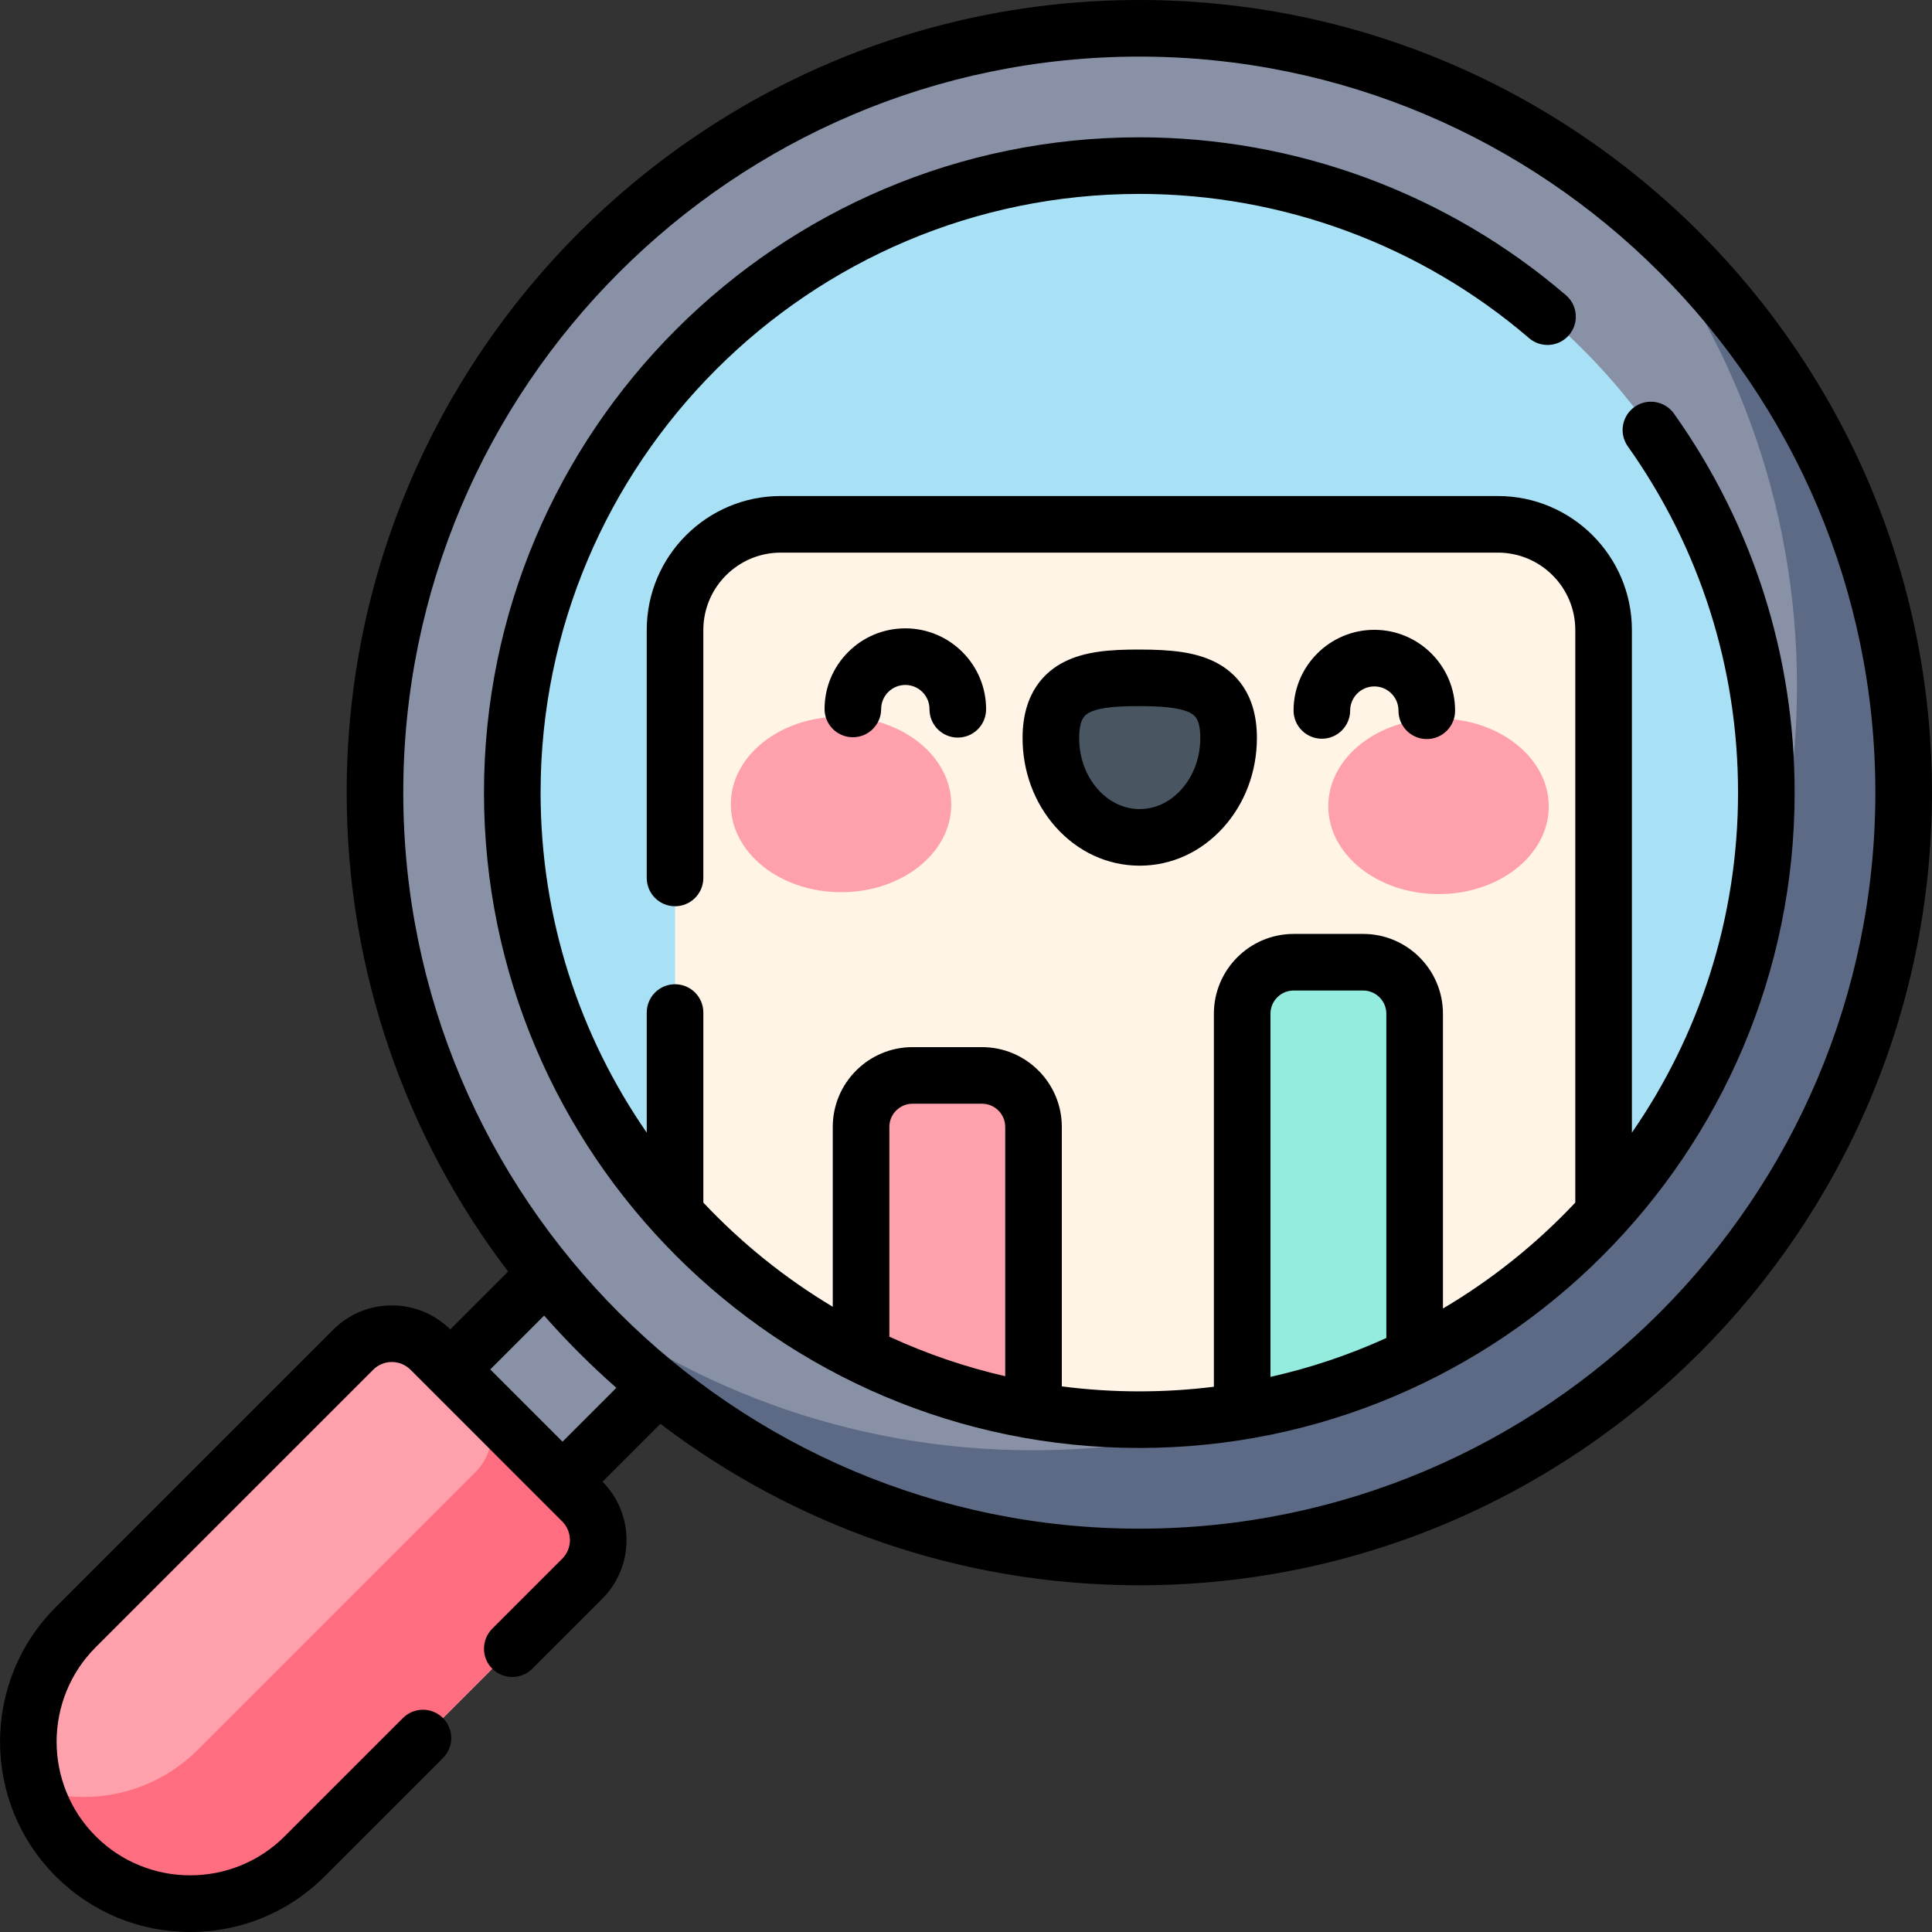 <svg id="Capa_1" enable-background="new 0 0 512 512" height="512" viewBox="0 0 512 512" width="512" xmlns="http://www.w3.org/2000/svg"><rect x="0" y="0" width="512" height="512" fill="#333333" stroke="none"/><g><g><g><path d="m144.609 337.639-25.277 25.277 4.44 22.189 25.312 7.562 25.276-25.276-5.811-25.812z" fill="#8991a6"/><g><path d="m154.3 397.88-40.18-40.18c-5.67-5.67-14.85-5.67-20.52 0l-73.53 73.53c-16.76 16.76-16.76 43.94 0 60.7s43.94 16.76 60.7 0l73.53-73.53c5.67-5.67 5.67-14.85 0-20.52z" fill="#ffa1ac"/></g><path d="m154.3 397.88-28.284-28.284c5.67 5.67 5.67 14.85 0 20.52l-73.53 73.53c-11.653 11.653-28.344 15.204-43.068 10.652 1.995 6.452 5.545 12.526 10.652 17.632 16.76 16.76 43.94 16.76 60.7 0l73.53-73.53c5.67-5.67 5.67-14.85 0-20.52z" fill="#ff6e80"/><circle cx="301.942" cy="210.057" fill="#8991a6" r="202.558"/><path d="m504.5 210.057c0-63.137-28.891-119.523-74.17-156.672 28.672 34.947 45.886 79.656 45.886 128.387 0 111.869-90.688 202.557-202.558 202.557-48.732 0-93.441-17.214-128.388-45.886 37.148 45.279 93.535 74.17 156.673 74.17 111.869.002 202.557-90.686 202.557-202.556z" fill="#5d6a85"/><path d="m468.11 210.06c0 42.99-16.33 82.18-43.13 111.69l-123.04-27.083-123.04 27.083c-26.8-29.51-43.13-68.7-43.13-111.69 0-91.78 74.4-166.17 166.17-166.17s166.17 74.39 166.17 166.17z" fill="#a8e1f6"/></g><g><path d="m424.98 166.95v154.8c-14.08 15.5-31.06 28.33-50.07 37.64l-24.593-11.723-21.117 26.333c-8.87 1.47-17.98 2.23-27.26 2.23-9.55 0-18.92-.81-28.03-2.36l-24.495-26.114-21.215 11.254c-18.7-9.28-35.41-21.97-49.3-37.26v-154.8c0-15.46 12.54-28 28-28h190.08c15.46 0 28 12.54 28 28z" fill="#fff4e5"/><g><path d="m273.91 298.65v75.22c-16.15-2.74-31.5-7.81-45.71-14.86v-60.36c0-7.54 6.11-13.65 13.65-13.65h18.41c7.54 0 13.65 6.11 13.65 13.65z" fill="#ffa1ac"/><path d="m374.91 268.65v90.74c-14.21 6.96-29.57 11.95-45.71 14.61v-105.35c0-7.54 6.11-13.65 13.65-13.65h18.41c7.54 0 13.65 6.11 13.65 13.65z" fill="#93ecdd"/></g></g><g><path d="m252.097 213.276c-.04 12.848-13.152 23.222-29.285 23.171s-29.179-10.506-29.139-23.354 13.151-23.222 29.285-23.172c16.133.051 29.179 10.507 29.139 23.355z" fill="#ffa1ac"/><path d="m352.011 213.589c-.04 12.848 13.006 23.304 29.139 23.354 16.133.051 29.245-10.323 29.285-23.171s-13.006-23.304-29.139-23.355c-16.133-.05-29.245 10.324-29.285 23.172z" fill="#ffa1ac"/><path d="m325.662 195.632c.046-14.555-10.495-15.956-23.502-15.997s-23.556 1.294-23.602 15.849 10.462 26.387 23.469 26.428c13.008.042 23.589-11.725 23.635-26.28z" fill="#495560"/></g></g><g><path d="m301.93 0c-115.827 0-210.058 94.231-210.058 210.057 0 47.646 15.946 91.638 42.781 126.92l-15.333 15.333c-4.146-4.102-9.636-6.359-15.473-6.359-5.878 0-11.404 2.289-15.561 6.446l-73.53 73.53c-19.659 19.659-19.659 51.646 0 71.306 9.523 9.522 22.185 14.767 35.652 14.767 13.468 0 26.129-5.245 35.652-14.768l31.33-31.33c2.929-2.929 2.929-7.678 0-10.606-2.929-2.929-7.678-2.929-10.606 0l-31.33 31.33c-13.811 13.81-36.281 13.81-50.091 0-13.811-13.811-13.811-36.282 0-50.093l73.53-73.53c1.323-1.323 3.083-2.052 4.954-2.052s3.631.729 4.954 2.052l40.184 40.184c1.323 1.323 2.052 3.083 2.052 4.954s-.729 3.631-2.052 4.954l-18.528 18.528c-2.929 2.929-2.929 7.678 0 10.606 2.929 2.929 7.678 2.929 10.606 0l18.528-18.528c4.157-4.156 6.446-9.683 6.446-15.561 0-5.837-2.258-11.327-6.36-15.473l15.333-15.333c35.281 26.834 79.273 42.78 126.919 42.78 115.827 0 210.059-94.231 210.059-210.058 0-115.825-94.231-210.056-210.058-210.056zm-152.858 382.061-19.145-19.145 14.273-14.273c5.967 6.783 12.363 13.178 19.145 19.145zm152.858 23.054c-107.555 0-195.058-87.502-195.058-195.058 0-107.555 87.502-195.057 195.058-195.057s195.059 87.502 195.059 195.057c-.001 107.555-87.504 195.058-195.059 195.058z"/><path d="m443.624 109.616c-2.398-3.376-7.08-4.171-10.457-1.773-3.378 2.398-4.172 7.08-1.773 10.458 19.106 26.907 29.206 58.636 29.206 91.757 0 33.44-10.399 64.497-28.132 90.108v-133.213c0-19.575-15.925-35.5-35.5-35.5h-190.076c-19.575 0-35.5 15.925-35.5 35.5v65.713c0 4.142 3.358 7.5 7.5 7.5s7.5-3.358 7.5-7.5v-65.713c0-11.304 9.196-20.5 20.5-20.5h190.075c11.304 0 20.5 9.196 20.5 20.5v151.748c-10.278 10.924-22.084 20.395-35.072 28.069v-78.12c0-11.662-9.487-21.15-21.149-21.15h-18.408c-11.662 0-21.149 9.488-21.149 21.15v98.852c-6.475.808-13.069 1.225-19.759 1.225-6.957 0-13.811-.451-20.534-1.323v-68.754c0-11.662-9.487-21.15-21.149-21.15h-18.408c-11.662 0-21.15 9.488-21.15 21.15v47.659c-12.683-7.591-24.223-16.901-34.296-27.607v-50.368c0-4.142-3.358-7.5-7.5-7.5s-7.5 3.358-7.5 7.5v31.831c-17.733-25.611-28.132-56.668-28.132-90.108 0-87.49 71.179-158.668 158.669-158.668 37.896 0 74.579 13.574 103.293 38.222 3.144 2.699 7.88 2.336 10.575-.806 2.698-3.143 2.338-7.878-.806-10.576-31.432-26.981-71.584-41.84-113.063-41.84-95.761 0-173.669 77.907-173.669 173.668s77.908 173.669 173.669 173.669c95.762 0 173.67-77.908 173.67-173.669 0-36.25-11.056-70.982-31.975-100.441zm-207.936 189.034c0-3.391 2.759-6.15 6.15-6.15h18.408c3.391 0 6.149 2.759 6.149 6.15v66.064c-10.685-2.454-20.961-5.989-30.707-10.485zm101-30c0-3.391 2.759-6.15 6.149-6.15h18.408c3.391 0 6.149 2.759 6.149 6.15v85.934c-9.751 4.435-20.027 7.911-30.707 10.307v-96.241z"/><path d="m301.935 229.413h.092c8.421 0 16.297-3.603 22.187-10.152 5.699-6.336 8.853-14.72 8.88-23.605.038-12.007-5.93-17.582-10.942-20.144-5.416-2.767-11.927-3.351-20.036-3.376-8.081-.032-14.624.517-20.056 3.251-5.029 2.531-11.031 8.067-11.069 20.075-.028 8.885 3.073 17.288 8.731 23.661 5.87 6.608 13.758 10.263 22.213 10.29zm-13.133-40.627c2.841-1.43 7.979-1.651 12.744-1.651.175 0 .349 0 .522.001 4.908.015 10.32.233 13.257 1.733 1.042.533 2.785 1.424 2.769 6.74-.016 5.193-1.804 10.031-5.033 13.622-3.006 3.343-6.924 5.183-11.035 5.182h-.043c-4.126-.013-8.049-1.878-11.045-5.251-3.207-3.611-4.964-8.46-4.947-13.653.016-5.317 1.766-6.197 2.811-6.723z"/><path d="m225.993 195.38h.024c4.131 0 7.487-3.343 7.5-7.477.005-1.711.676-3.317 1.89-4.522 1.208-1.201 2.811-1.861 4.514-1.861h.021c1.711.005 3.317.676 4.522 1.89 1.206 1.213 1.867 2.824 1.862 4.535-.013 4.142 3.334 7.51 7.477 7.523h.024c4.131 0 7.487-3.343 7.5-7.477.037-11.803-9.535-21.435-21.337-21.471h-.07c-5.691 0-11.046 2.208-15.085 6.221-4.055 4.03-6.298 9.398-6.316 15.116-.015 4.142 3.332 7.51 7.474 7.523z"/><path d="m350.282 195.769h.024c4.13 0 7.486-3.342 7.499-7.476.011-3.525 2.882-6.384 6.403-6.384h.021c3.531.011 6.396 2.893 6.385 6.425-.013 4.142 3.335 7.51 7.478 7.523h.023c4.131 0 7.486-3.343 7.499-7.477.036-11.802-9.536-21.434-21.338-21.471h-.068c-11.77 0-21.365 9.558-21.402 21.336-.013 4.142 3.334 7.511 7.476 7.524z"/></g></g></svg>